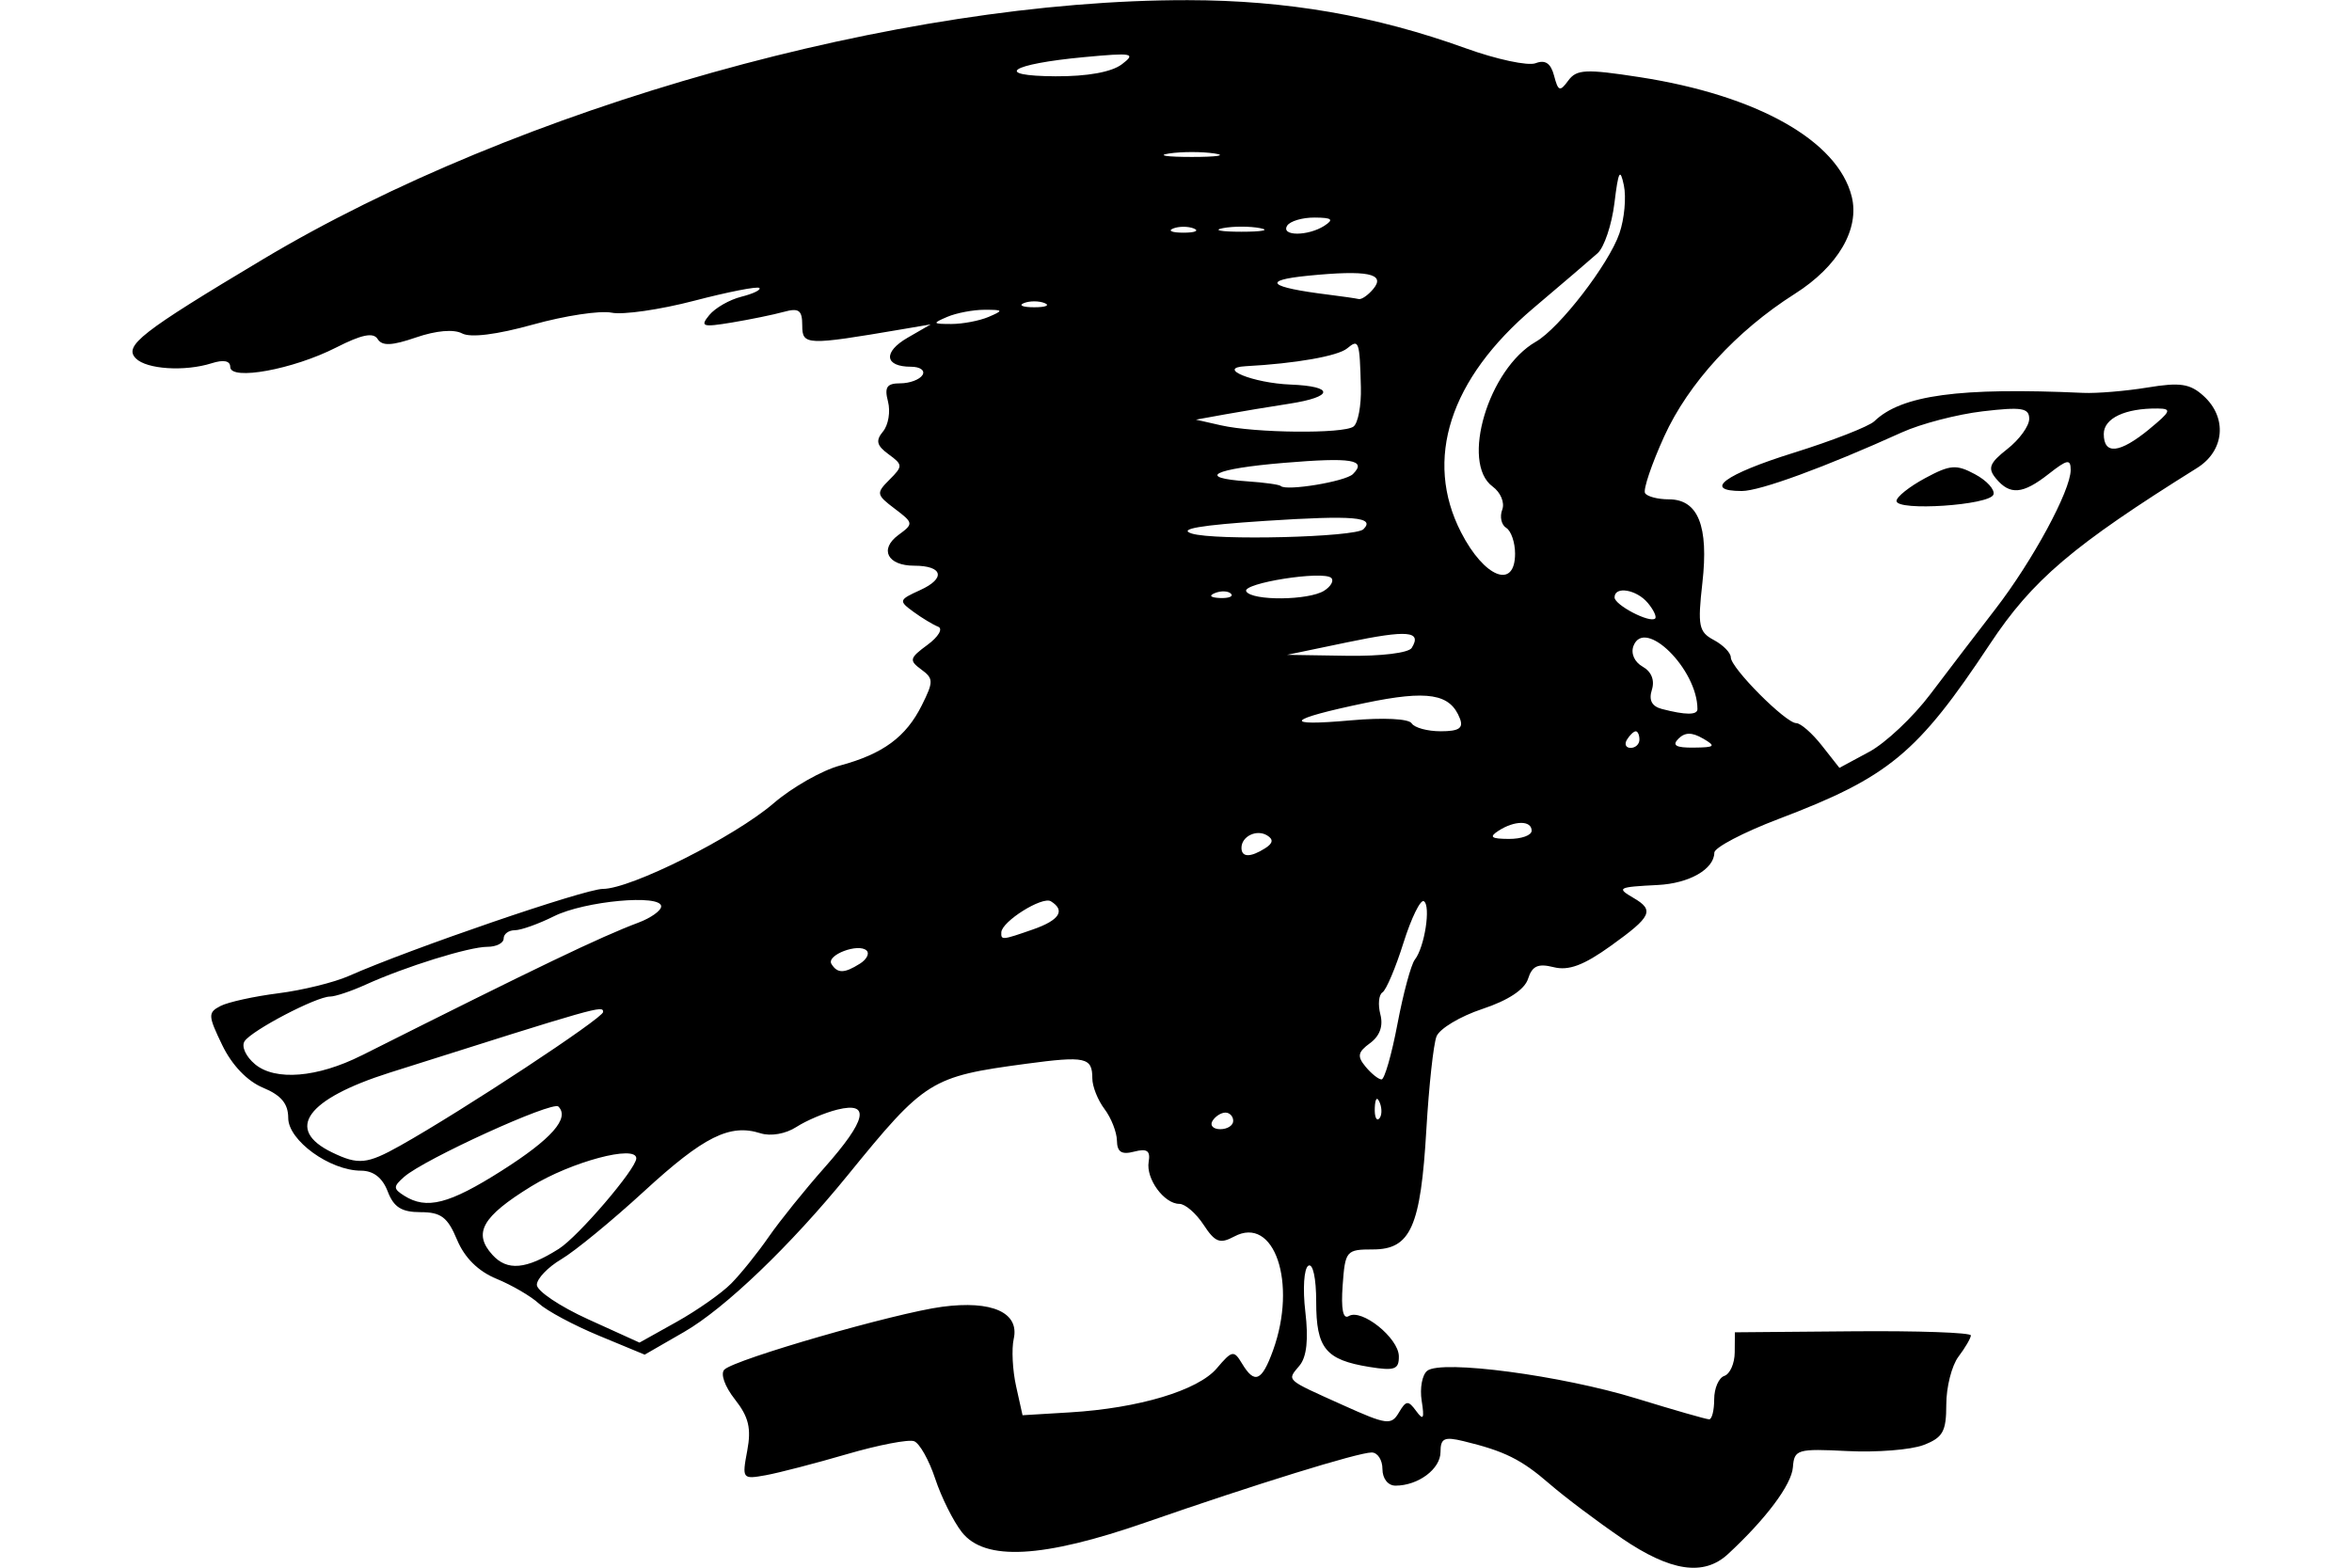 <?xml version="1.0" encoding="UTF-8" standalone="no"?>
<!-- Created with Inkscape (http://www.inkscape.org/) -->
<svg id="svg2" xmlns:rdf="http://www.w3.org/1999/02/22-rdf-syntax-ns#" xmlns="http://www.w3.org/2000/svg" height="45" width="67.5" version="1.1" xmlns:cc="http://creativecommons.org/ns#" xmlns:dc="http://purl.org/dc/elements/1.1/">
 <g id="g3521">
  <rect id="rect2990" opacity="0" height="45" width="67.5" y="0" x="3.5527e-15"/>
  <path id="path4190" d="m46.542 44.153c-0.702-0.478-1.636-1.181-2.075-1.562-0.81-0.702-1.289-0.939-2.472-1.225-0.547-0.132-0.654-0.081-0.654 0.314 0 0.487-0.64 0.965-1.293 0.965-0.214 0-0.373-0.203-0.373-0.476 0-0.262-0.139-0.476-0.31-0.476-0.388 0-3.352 0.918-6.471 2.003-2.97 1.034-4.63 1.123-5.289 0.285-0.245-0.312-0.589-1.002-0.765-1.534-0.176-0.532-0.448-1.017-0.605-1.077-0.157-0.06-1.025 0.107-1.929 0.371-0.904 0.264-1.952 0.536-2.33 0.605-0.671 0.121-0.683 0.105-0.531-0.703 0.121-0.644 0.042-0.972-0.355-1.476-0.291-0.37-0.42-0.736-0.301-0.853 0.305-0.298 4.905-1.625 6.249-1.803 1.432-0.19 2.224 0.165 2.055 0.921-0.065 0.289-0.034 0.901 0.068 1.359l0.185 0.833 1.36-0.082c1.976-0.119 3.676-0.629 4.216-1.266 0.436-0.514 0.489-0.525 0.721-0.139 0.362 0.604 0.57 0.517 0.892-0.374 0.7-1.936 0.036-3.885-1.114-3.269-0.411 0.22-0.549 0.167-0.88-0.338-0.216-0.329-0.528-0.599-0.693-0.599-0.438 0-0.965-0.72-0.882-1.207 0.054-0.319-0.046-0.389-0.416-0.293-0.361 0.095-0.49 0.013-0.495-0.317-0.005-0.244-0.165-0.652-0.357-0.906-0.192-0.254-0.349-0.649-0.349-0.878 0-0.607-0.193-0.649-1.903-0.42-2.736 0.367-2.895 0.466-5.115 3.196-1.651 2.029-3.529 3.828-4.699 4.502l-1.13 0.651-1.312-0.544c-0.722-0.299-1.498-0.715-1.725-0.924-0.227-0.209-0.774-0.528-1.215-0.709-0.525-0.216-0.917-0.604-1.133-1.121-0.271-0.649-0.46-0.792-1.047-0.792-0.545 0-0.77-0.142-0.943-0.595-0.15-0.393-0.409-0.595-0.767-0.596-0.894-0.002-2.088-0.867-2.088-1.513 0-0.41-0.203-0.653-0.724-0.869-0.451-0.187-0.892-0.647-1.169-1.221-0.411-0.851-0.415-0.936-0.049-1.125 0.218-0.112 0.964-0.276 1.658-0.364 0.694-0.088 1.604-0.312 2.022-0.497 1.772-0.784 6.776-2.499 7.29-2.499 0.805 0 3.775-1.49 4.903-2.459 0.53-0.456 1.387-0.943 1.903-1.082 1.236-0.334 1.895-0.819 2.349-1.729 0.34-0.682 0.339-0.77-0.018-1.031-0.352-0.258-0.335-0.326 0.18-0.704 0.317-0.233 0.453-0.465 0.306-0.522-0.145-0.057-0.465-0.25-0.711-0.43-0.427-0.313-0.418-0.341 0.197-0.621 0.743-0.338 0.653-0.7-0.173-0.7-0.766 0-1.008-0.472-0.453-0.881 0.44-0.323 0.437-0.345-0.106-0.756-0.529-0.4-0.537-0.445-0.149-0.833 0.387-0.387 0.386-0.427-0.027-0.729-0.343-0.251-0.377-0.391-0.158-0.655 0.153-0.185 0.217-0.571 0.142-0.858-0.108-0.414-0.034-0.523 0.353-0.523 0.269 0 0.556-0.107 0.637-0.238 0.081-0.131-0.067-0.238-0.329-0.238-0.763 0-0.811-0.422-0.095-0.835l0.661-0.381-0.833 0.142c-2.74 0.466-2.855 0.461-2.855-0.111 0-0.441-0.095-0.51-0.535-0.389-0.294 0.081-0.964 0.218-1.487 0.305-0.845 0.14-0.917 0.116-0.645-0.215 0.169-0.205 0.583-0.442 0.92-0.526 0.337-0.085 0.57-0.197 0.517-0.251-0.053-0.053-0.896 0.112-1.872 0.367-0.976 0.255-2.043 0.409-2.37 0.342-0.327-0.067-1.34 0.086-2.251 0.34-1.045 0.291-1.798 0.385-2.04 0.255-0.236-0.126-0.746-0.082-1.318 0.115-0.698 0.24-0.977 0.252-1.105 0.046-0.123-0.197-0.459-0.129-1.19 0.244-1.234 0.629-3.04 0.96-3.04 0.557 0-0.177-0.191-0.214-0.534-0.105-0.77 0.244-1.867 0.174-2.175-0.139-0.355-0.361 0.143-0.75 3.638-2.84 7.336-4.386 18.281-7.455 26.552-7.444 2.839 0.004 5.373 0.442 7.975 1.381 0.886 0.32 1.79 0.513 2.007 0.429 0.277-0.106 0.436 0.001 0.53 0.36 0.118 0.449 0.168 0.466 0.407 0.139 0.238-0.325 0.501-0.338 2.053-0.098 3.368 0.521 5.679 1.822 6.081 3.423 0.235 0.937-0.39 2.008-1.632 2.796-1.68 1.066-3.056 2.569-3.75 4.096-0.361 0.795-0.608 1.527-0.548 1.625 0.06 0.098 0.367 0.178 0.682 0.178 0.841 0 1.148 0.765 0.963 2.4-0.139 1.233-0.105 1.407 0.33 1.639 0.267 0.143 0.486 0.367 0.486 0.498 0 0.304 1.576 1.887 1.878 1.887 0.126 0 0.456 0.289 0.734 0.642l0.505 0.642 0.854-0.46c0.47-0.253 1.26-0.997 1.755-1.654 0.496-0.656 1.335-1.755 1.865-2.441 1.068-1.382 2.163-3.405 2.163-3.996 0-0.323-0.097-0.305-0.627 0.111-0.745 0.586-1.114 0.619-1.516 0.135-0.246-0.297-0.19-0.443 0.328-0.85 0.344-0.27 0.625-0.659 0.625-0.864 0-0.312-0.215-0.347-1.332-0.216-0.733 0.086-1.777 0.358-2.32 0.604-2.21 1.001-4.075 1.684-4.597 1.684-1.14 0-0.488-0.481 1.485-1.096 1.121-0.35 2.165-0.758 2.32-0.907 0.778-0.751 2.44-0.976 5.992-0.814 0.393 0.018 1.224-0.052 1.848-0.154 0.932-0.154 1.219-0.111 1.606 0.24 0.69 0.624 0.605 1.576-0.184 2.069-3.574 2.233-4.725 3.212-5.947 5.057-2.08 3.14-2.898 3.817-6.064 5.019-1.012 0.385-1.842 0.82-1.844 0.967-0.005 0.474-0.72 0.883-1.623 0.928-1.147 0.058-1.192 0.082-0.7 0.369 0.611 0.356 0.528 0.534-0.644 1.375-0.779 0.56-1.214 0.723-1.643 0.615-0.45-0.113-0.618-0.037-0.736 0.334-0.098 0.308-0.569 0.619-1.31 0.865-0.637 0.211-1.229 0.566-1.317 0.789s-0.218 1.421-0.291 2.664c-0.163 2.804-0.451 3.45-1.534 3.45-0.767 0-0.797 0.035-0.869 1.034-0.049 0.68 0.011 0.981 0.176 0.879 0.365-0.225 1.428 0.626 1.437 1.151 0.006 0.381-0.118 0.427-0.847 0.309-1.257-0.204-1.525-0.533-1.525-1.87 0-0.681-0.095-1.116-0.226-1.035-0.125 0.077-0.164 0.666-0.086 1.318 0.094 0.792 0.04 1.299-0.165 1.546-0.367 0.442-0.435 0.38 1.247 1.138 1.253 0.565 1.384 0.583 1.602 0.214 0.208-0.353 0.269-0.358 0.498-0.045 0.207 0.283 0.239 0.222 0.157-0.296-0.057-0.359 0.014-0.746 0.16-0.86 0.411-0.323 3.854 0.134 6.009 0.797 1.066 0.328 2.003 0.597 2.082 0.597s0.144-0.259 0.144-0.575c0-0.316 0.131-0.619 0.292-0.672 0.161-0.054 0.295-0.357 0.297-0.674l0.005-0.577 3.39-0.029c1.865-0.016 3.387 0.037 3.383 0.119-0.005 0.082-0.165 0.356-0.357 0.61-0.192 0.254-0.349 0.872-0.349 1.374 0 0.776-0.098 0.949-0.654 1.162-0.36 0.137-1.341 0.215-2.181 0.173-1.442-0.073-1.529-0.047-1.567 0.464-0.037 0.5-0.77 1.481-1.863 2.493-0.695 0.643-1.646 0.502-3.047-0.453zm-25.557-7.31c0.274-0.277 0.758-0.879 1.075-1.337s1.037-1.353 1.601-1.989c1.213-1.369 1.332-1.903 0.37-1.666-0.36 0.089-0.89 0.314-1.178 0.5-0.305 0.197-0.734 0.272-1.028 0.179-0.881-0.28-1.627 0.092-3.342 1.667-0.919 0.844-1.988 1.721-2.374 1.949-0.386 0.228-0.702 0.559-0.702 0.735s0.663 0.621 1.473 0.989l1.473 0.669 1.067-0.596c0.587-0.328 1.291-0.822 1.565-1.1zm-4.949-0.994c0.556-0.35 2.225-2.3 2.225-2.599 0-0.401-1.866 0.097-3.018 0.806-1.407 0.866-1.676 1.341-1.111 1.964 0.425 0.469 0.964 0.421 1.904-0.171zm-1.634-2.247c1.427-0.905 1.957-1.506 1.623-1.839-0.168-0.168-3.851 1.511-4.426 2.018-0.317 0.28-0.317 0.34 0 0.541 0.644 0.407 1.287 0.242 2.802-0.719zm-2.912-0.719c1.793-1.007 5.819-3.66 5.819-3.834 0-0.197-0.117-0.164-6.122 1.74-2.394 0.759-3.024 1.63-1.656 2.291 0.754 0.365 1.003 0.339 1.959-0.197zm23.902-0.708c0-0.131-0.101-0.238-0.224-0.238-0.123 0-0.29 0.107-0.371 0.238-0.081 0.131 0.02 0.238 0.224 0.238 0.204 0 0.371-0.107 0.371-0.238zm4.207-0.52c-0.076-0.19-0.132-0.133-0.144 0.144-0.011 0.251 0.046 0.391 0.125 0.312 0.079-0.079 0.088-0.284 0.019-0.456zm-29.227-1.355c5.091-2.558 6.846-3.401 7.949-3.816 0.36-0.135 0.654-0.345 0.654-0.467 0-0.357-2.198-0.154-3.075 0.283-0.443 0.221-0.95 0.402-1.126 0.402-0.176 0-0.32 0.107-0.32 0.238s-0.21 0.238-0.468 0.238c-0.525 0-2.357 0.57-3.494 1.087-0.412 0.187-0.872 0.341-1.021 0.341-0.391 0-2.242 0.968-2.451 1.281-0.099 0.148 0.034 0.441 0.301 0.663 0.579 0.482 1.791 0.382 3.05-0.251zm29.734-0.909c0.166-0.877 0.39-1.706 0.498-1.844 0.282-0.36 0.465-1.55 0.259-1.678-0.096-0.059-0.359 0.478-0.585 1.195-0.225 0.717-0.497 1.357-0.603 1.423-0.106 0.066-0.133 0.35-0.06 0.631 0.087 0.334-0.016 0.62-0.296 0.825-0.354 0.259-0.376 0.378-0.127 0.678 0.166 0.2 0.372 0.364 0.457 0.364s0.291-0.717 0.457-1.594zm-15.428-1.728c0.193-0.122 0.281-0.29 0.196-0.375-0.229-0.229-1.17 0.127-1.012 0.383 0.171 0.276 0.369 0.274 0.815-0.008zm4.968-0.984c0.761-0.265 0.939-0.545 0.513-0.808-0.245-0.151-1.409 0.578-1.422 0.891-0.01 0.23 0.019 0.227 0.909-0.083zm6.663-2.33c0.225-0.143 0.243-0.254 0.059-0.367-0.302-0.187-0.739 0.024-0.739 0.355 0 0.277 0.255 0.281 0.68 0.012zm7.648-0.502c0-0.301-0.486-0.301-0.952 0-0.278 0.18-0.212 0.231 0.297 0.234 0.36 0.002 0.654-0.103 0.654-0.234zm3.093-2.617c0-0.131-0.047-0.238-0.105-0.238s-0.171 0.107-0.252 0.238c-0.081 0.131-0.034 0.238 0.105 0.238 0.139 0 0.252-0.107 0.252-0.238zm1.821-0.032c-0.315-0.183-0.514-0.181-0.702 0.007-0.191 0.191-0.072 0.261 0.439 0.255 0.615-0.006 0.648-0.039 0.263-0.263zm-6.972-0.57c-0.276-0.719-0.919-0.825-2.726-0.448-2.254 0.47-2.421 0.678-0.399 0.497 0.929-0.083 1.657-0.047 1.739 0.086 0.078 0.126 0.453 0.228 0.833 0.228 0.523 0 0.658-0.089 0.553-0.363zm6.816-0.274c0-1.141-1.517-2.643-1.835-1.815-0.083 0.216 0.026 0.464 0.262 0.597 0.253 0.142 0.352 0.39 0.265 0.665-0.094 0.298-0.002 0.474 0.287 0.55 0.68 0.177 1.021 0.178 1.021 0.004zm-8.199-1.758c0.299-0.483-0.119-0.52-1.845-0.16l-1.734 0.361 1.711 0.027c0.984 0.015 1.778-0.081 1.868-0.227zm6.776-1.287c-0.322-0.388-0.956-0.495-0.956-0.161 0 0.218 1.01 0.745 1.164 0.607 0.051-0.046-0.042-0.247-0.208-0.446zm-11.965-0.268c-0.079-0.079-0.284-0.088-0.456-0.019-0.19 0.076-0.133 0.132 0.144 0.144 0.251 0.01 0.391-0.046 0.312-0.125zm2.675-0.085c0.193-0.122 0.285-0.286 0.206-0.365-0.223-0.223-2.586 0.151-2.441 0.386 0.17 0.275 1.79 0.26 2.235-0.021zm5.479-1.066c0-0.319-0.114-0.651-0.254-0.738-0.14-0.086-0.191-0.32-0.115-0.52 0.078-0.203-0.044-0.497-0.276-0.667-0.925-0.676-0.119-3.377 1.24-4.155 0.678-0.388 2.095-2.225 2.4-3.112 0.142-0.414 0.2-1.034 0.127-1.379-0.107-0.508-0.158-0.413-0.27 0.507-0.076 0.623-0.294 1.272-0.484 1.443-0.19 0.171-1.018 0.878-1.839 1.573-2.405 2.034-3.152 4.347-2.079 6.439 0.669 1.304 1.55 1.65 1.55 0.609zm-4.352-0.699c0.351-0.351-0.279-0.404-2.82-0.239-1.863 0.122-2.517 0.234-2.107 0.363 0.665 0.208 4.697 0.107 4.928-0.124zm-0.302-1.582c0.412-0.412-0.033-0.485-1.975-0.323-2.032 0.169-2.548 0.43-1.052 0.531 0.486 0.033 0.917 0.093 0.958 0.134 0.153 0.153 1.855-0.129 2.069-0.342zm22.857-1.293c0.619-0.508 0.651-0.586 0.238-0.59-0.931-0.01-1.546 0.28-1.546 0.73 0 0.609 0.454 0.561 1.309-0.139zm-22.841-0.071c0.131-0.096 0.227-0.603 0.213-1.127-0.035-1.335-0.057-1.398-0.395-1.117-0.266 0.22-1.485 0.435-2.911 0.511-0.865 0.046 0.207 0.484 1.289 0.527 1.266 0.05 1.244 0.352-0.04 0.55-0.556 0.086-1.386 0.223-1.844 0.306l-0.833 0.151 0.714 0.162c0.988 0.225 3.518 0.249 3.807 0.037zm-10.469-3.149c0.434-0.186 0.423-0.204-0.119-0.204-0.327 0-0.809 0.092-1.071 0.204-0.434 0.186-0.423 0.204 0.119 0.204 0.327 0 0.809-0.092 1.071-0.204zm1.606-0.396c-0.164-0.066-0.431-0.066-0.595 0-0.164 0.066-0.03 0.12 0.297 0.12 0.327 0 0.461-0.054 0.297-0.12zm9.434-0.408c0.364-0.439-0.172-0.547-1.879-0.377-1.345 0.134-1.132 0.329 0.595 0.544 0.393 0.049 0.781 0.105 0.863 0.125 0.082 0.02 0.272-0.112 0.421-0.292zm-5.151-1.733c-0.164-0.066-0.431-0.066-0.595 0-0.164 0.066-0.03 0.12 0.297 0.12 0.327 0 0.461-0.054 0.297-0.12zm1.903-0.01c-0.294-0.057-0.776-0.057-1.071 0-0.294 0.057-0.053 0.103 0.535 0.103 0.589 0 0.83-0.046 0.535-0.103zm1.844-0.07c0.279-0.18 0.217-0.231-0.283-0.234-0.352-0.002-0.706 0.103-0.787 0.234-0.188 0.304 0.601 0.304 1.071 0zm-3.151-2.073c-0.36-0.055-0.949-0.055-1.309 0-0.36 0.055-0.065 0.099 0.654 0.099 0.72 0 1.014-0.045 0.654-0.099zm-2.663-2.56c0.417-0.317 0.312-0.337-1.085-0.206-2.128 0.199-2.636 0.54-0.819 0.55 0.913 0.005 1.611-0.121 1.903-0.344zm22.232 12.534c0-0.117 0.369-0.411 0.82-0.654 0.721-0.388 0.894-0.402 1.433-0.113 0.337 0.18 0.576 0.443 0.529 0.582-0.101 0.308-2.782 0.486-2.782 0.185z"/>
 </g>
</svg>
